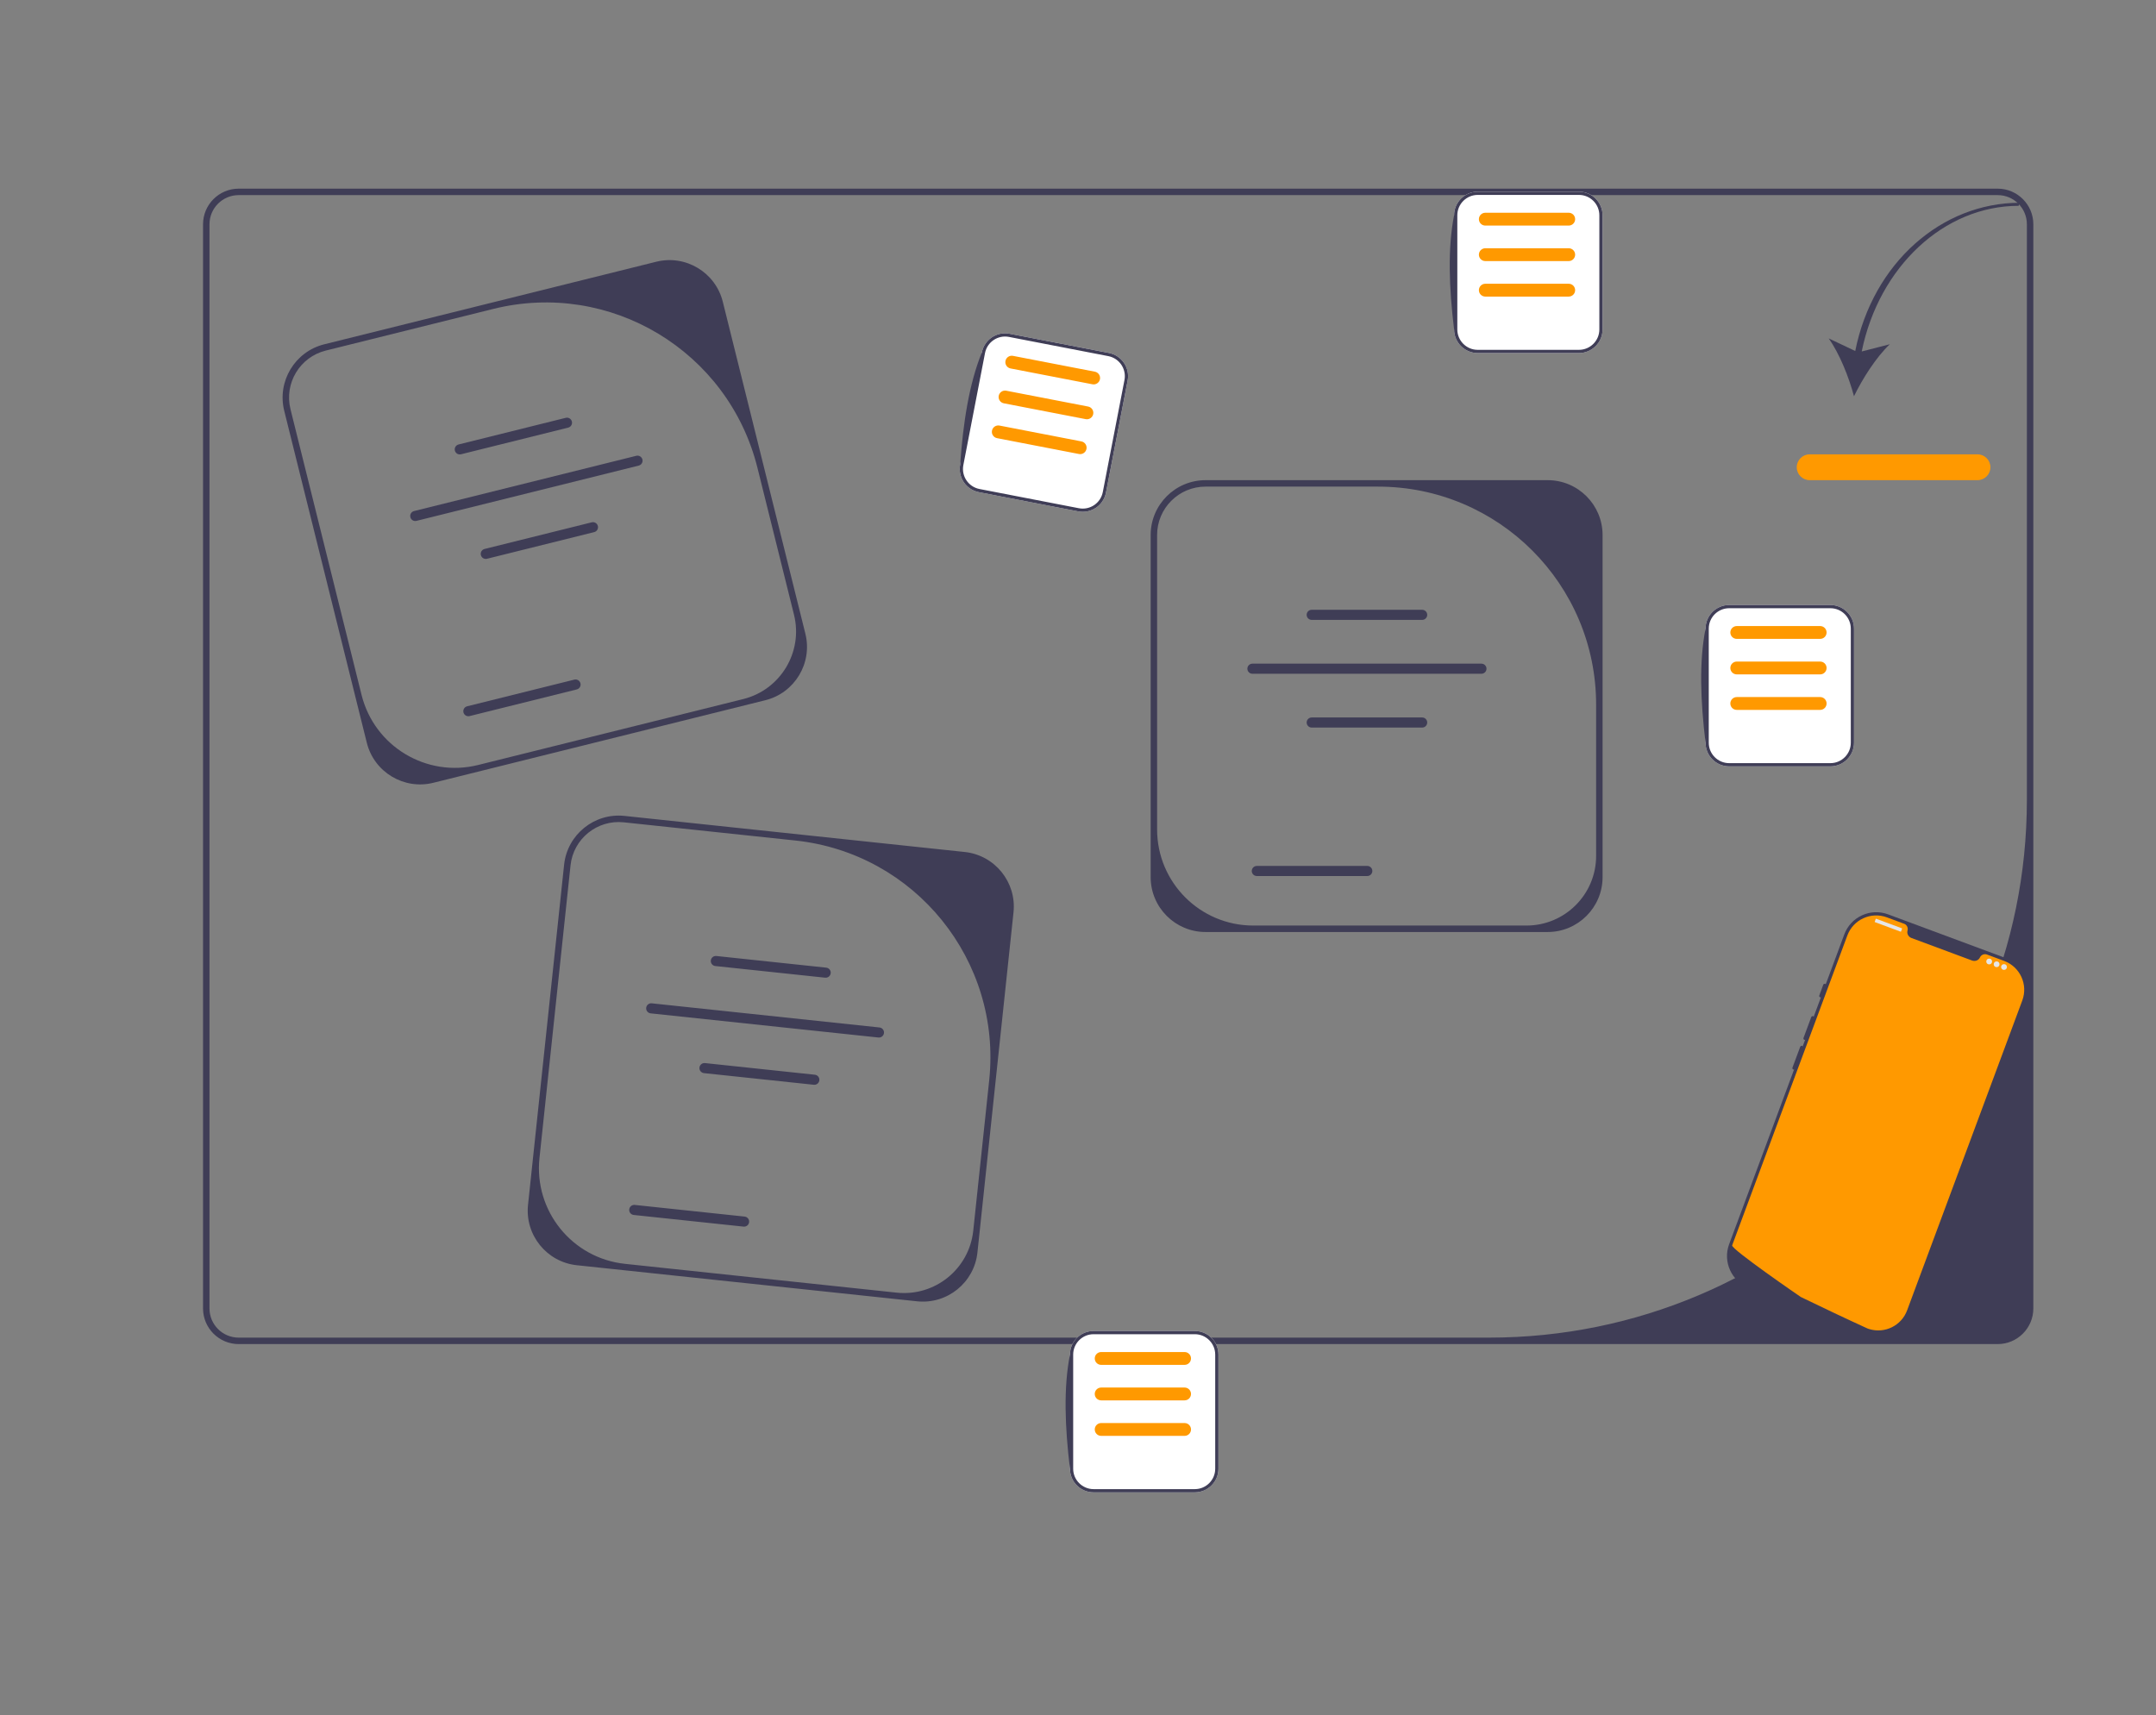 <?xml version="1.0" encoding="UTF-8" standalone="no"?><!-- Generator: Gravit.io --><svg xmlns="http://www.w3.org/2000/svg" xmlns:xlink="http://www.w3.org/1999/xlink" style="isolation:isolate" viewBox="0 0 667.898 531.394" width="667.898pt" height="531.394pt"><rect x="0" y="0" width="667.898" height="531.394" fill="#808080" stroke="none"/><defs><clipPath id="_clipPath_O1g8NlXemAmJK8NWj5lKlFYmXD1th1xv"><rect width="667.898" height="531.394"/></clipPath></defs><g clip-path="url(#_clipPath_O1g8NlXemAmJK8NWj5lKlFYmXD1th1xv)"><path d=" M 62.898 405.414 L 62.898 69.494 C 62.898 63.407 67.85 58.454 73.938 58.454 L 618.858 58.454 C 624.946 58.454 629.898 63.407 629.898 69.494 L 629.898 405.414 C 629.898 411.502 624.946 416.454 618.858 416.454 L 73.938 416.454 C 67.85 416.454 62.898 411.502 62.898 405.414 Z  M 627.898 69.494 C 627.898 64.502 623.851 60.454 618.858 60.454 L 73.938 60.454 C 68.946 60.454 64.898 64.502 64.898 69.494 L 64.898 405.414 C 64.898 410.407 68.946 414.454 73.938 414.454 L 461.264 414.454 C 553.294 414.454 627.898 339.85 627.898 247.821 L 627.898 69.494 Z " fill="rgb(63,61,86)"/><g><path d=" M 574.727 108.751 L 566.497 104.852 C 569.873 109.563 572.781 116.92 574.339 122.775 C 576.975 117.321 581.225 110.649 585.432 106.663 L 576.734 108.9 C 582.094 82.632 602.253 63.775 625.339 63.775 L 625.665 62.826 C 601.552 62.826 580.2 81.422 574.727 108.751 L 574.727 108.751 Z " fill="rgb(63,61,86)"/><path d=" M 612.606 148.775 L 560.606 148.775 C 558.401 148.775 556.606 146.98 556.606 144.775 C 556.606 142.569 558.401 140.775 560.606 140.775 L 612.606 140.775 C 614.812 140.775 616.606 142.569 616.606 144.775 C 616.606 146.98 614.812 148.775 612.606 148.775 Z " fill="rgb(255,153,0)"/></g><g><path d=" M 496.456 165.775 L 496.456 271.775 C 496.456 281.149 488.83 288.775 479.456 288.775 L 373.456 288.775 C 364.082 288.775 356.456 281.149 356.456 271.775 L 356.456 165.775 C 356.456 156.401 364.082 148.775 373.456 148.775 L 479.456 148.775 C 488.83 148.775 496.456 156.401 496.456 165.775 Z  M 472.88 286.775 C 484.796 286.775 494.456 277.115 494.456 265.199 L 494.456 218.334 C 494.456 181.022 464.209 150.775 426.897 150.775 L 373.456 150.775 C 365.172 150.775 358.456 157.49 358.456 165.775 L 358.456 256.985 C 358.456 273.438 371.793 286.775 388.246 286.775 L 472.88 286.775 L 472.88 286.775 Z " fill="rgb(63,61,86)"/><g><path d=" M 440.567 192.067 L 406.346 192.067 C 405.483 192.067 404.781 191.365 404.781 190.502 C 404.781 189.639 405.483 188.938 406.346 188.938 L 440.567 188.938 C 441.429 188.938 442.131 189.639 442.131 190.502 C 442.131 191.365 441.429 192.067 440.567 192.067 L 440.567 192.067 Z " fill="rgb(63,61,86)"/><path d=" M 440.567 225.431 L 406.346 225.431 C 405.483 225.431 404.781 224.729 404.781 223.866 C 404.781 223.003 405.483 222.301 406.346 222.301 L 440.567 222.301 C 441.429 222.301 442.131 223.003 442.131 223.866 C 442.131 224.729 441.429 225.431 440.567 225.431 L 440.567 225.431 Z " fill="rgb(63,61,86)"/><path d=" M 423.567 271.431 L 389.346 271.431 C 388.483 271.431 387.781 270.729 387.781 269.866 C 387.781 269.003 388.483 268.301 389.346 268.301 L 423.567 268.301 C 424.429 268.301 425.131 269.003 425.131 269.866 C 425.131 270.729 424.429 271.431 423.567 271.431 L 423.567 271.431 Z " fill="rgb(63,61,86)"/><path d=" M 458.93 208.76 L 387.983 208.76 C 387.12 208.76 386.418 208.058 386.418 207.195 C 386.418 206.332 387.12 205.631 387.983 205.631 L 458.93 205.631 C 459.793 205.631 460.494 206.332 460.494 207.195 C 460.494 208.058 459.793 208.76 458.93 208.76 L 458.93 208.76 Z " fill="rgb(63,61,86)"/></g></g><g><path d=" M 223.911 93.49 L 249.495 196.356 C 251.758 205.453 246.198 214.694 237.101 216.956 L 134.235 242.54 C 125.138 244.803 115.897 239.243 113.634 230.146 L 88.05 127.28 C 85.788 118.183 91.348 108.942 100.445 106.679 L 203.311 81.095 C 212.408 78.833 221.649 84.393 223.911 93.49 Z  M 230.237 216.603 C 241.801 213.727 248.843 202.021 245.967 190.457 L 234.656 144.978 C 225.651 108.769 188.997 86.716 152.788 95.722 L 100.927 108.62 C 92.888 110.62 87.992 118.758 89.991 126.797 L 112.006 215.311 C 115.977 231.277 132.138 241.001 148.104 237.03 L 230.237 216.603 L 230.237 216.603 Z " fill="rgb(63,61,86)"/><g><path d=" M 176.02 132.494 L 142.811 140.754 C 141.974 140.962 141.123 140.45 140.915 139.613 C 140.707 138.775 141.219 137.925 142.056 137.717 L 175.265 129.457 C 176.102 129.249 176.952 129.761 177.16 130.598 C 177.369 131.435 176.857 132.286 176.02 132.494 L 176.02 132.494 Z " fill="rgb(63,61,86)"/><path d=" M 184.073 164.871 L 150.864 173.131 C 150.026 173.339 149.176 172.827 148.968 171.99 C 148.759 171.153 149.271 170.302 150.108 170.094 L 183.317 161.835 C 184.155 161.627 185.005 162.138 185.213 162.975 C 185.421 163.813 184.91 164.663 184.073 164.871 L 184.073 164.871 Z " fill="rgb(63,61,86)"/><path d=" M 178.678 213.614 L 145.469 221.874 C 144.632 222.082 143.781 221.57 143.573 220.733 C 143.364 219.896 143.876 219.046 144.714 218.837 L 177.922 210.578 C 178.76 210.37 179.61 210.881 179.818 211.718 C 180.026 212.556 179.515 213.406 178.678 213.614 L 178.678 213.614 Z " fill="rgb(63,61,86)"/><path d=" M 197.869 144.261 L 129.02 161.385 C 128.183 161.593 127.332 161.081 127.124 160.244 C 126.915 159.407 127.427 158.556 128.265 158.348 L 197.114 141.225 C 197.951 141.016 198.801 141.528 199.01 142.365 C 199.218 143.202 198.706 144.053 197.869 144.261 L 197.869 144.261 Z " fill="rgb(63,61,86)"/></g></g><g><path d=" M 313.972 282.678 L 302.793 388.087 C 301.804 397.409 293.416 404.188 284.095 403.199 L 178.686 392.02 C 169.364 391.031 162.585 382.643 163.574 373.322 L 174.753 267.913 C 175.742 258.591 184.129 251.812 193.451 252.801 L 298.86 263.98 C 308.182 264.969 314.961 273.357 313.972 282.678 Z  M 277.766 400.517 C 289.616 401.774 300.241 393.187 301.497 381.337 L 306.44 334.733 C 310.375 297.63 283.487 264.361 246.383 260.426 L 193.24 254.789 C 185.002 253.916 177.616 259.886 176.742 268.124 L 167.122 358.826 C 165.387 375.186 177.243 389.856 193.604 391.591 L 277.766 400.517 L 277.766 400.517 Z " fill="rgb(63,61,86)"/><g><path d=" M 255.621 302.929 L 221.592 299.32 C 220.734 299.229 220.11 298.457 220.201 297.599 C 220.292 296.741 221.064 296.118 221.922 296.209 L 255.951 299.818 C 256.809 299.909 257.433 300.68 257.342 301.538 C 257.251 302.396 256.479 303.02 255.621 302.929 L 255.621 302.929 Z " fill="rgb(63,61,86)"/><path d=" M 252.103 336.107 L 218.073 332.498 C 217.215 332.407 216.591 331.635 216.682 330.777 C 216.773 329.919 217.545 329.295 218.403 329.386 L 252.433 332.995 C 253.291 333.086 253.914 333.858 253.823 334.716 C 253.732 335.574 252.961 336.198 252.103 336.107 L 252.103 336.107 Z " fill="rgb(63,61,86)"/><path d=" M 230.346 380.057 L 196.316 376.448 C 195.458 376.357 194.834 375.585 194.925 374.727 C 195.016 373.869 195.788 373.246 196.646 373.337 L 230.676 376.946 C 231.534 377.037 232.158 377.808 232.067 378.666 C 231.976 379.524 231.204 380.148 230.346 380.057 L 230.346 380.057 Z " fill="rgb(63,61,86)"/><path d=" M 272.122 321.466 L 201.57 313.983 C 200.712 313.892 200.088 313.12 200.179 312.262 C 200.27 311.404 201.043 310.78 201.9 310.871 L 272.452 318.354 C 273.31 318.445 273.933 319.217 273.842 320.075 C 273.751 320.933 272.98 321.557 272.122 321.466 L 272.122 321.466 Z " fill="rgb(63,61,86)"/></g></g><g><path d=" M 578.185 412.565 L 541.866 399.068 C 536.419 397.043 533.634 390.965 535.658 385.517 L 571.339 289.507 C 573.363 284.06 579.442 281.275 584.889 283.299 L 621.208 296.797 C 626.655 298.821 629.44 304.9 627.416 310.347 C 613.764 349.153 598.871 392.757 591.735 406.357 C 589.711 411.805 583.632 414.589 578.185 412.565 L 578.185 412.565 Z " fill="rgb(63,61,86)"/><path d=" M 618.469 335.972 C 618.239 335.886 617.982 336.004 617.896 336.235 L 612.926 349.609 C 612.84 349.839 612.958 350.096 613.188 350.182 C 613.419 350.267 613.676 350.15 613.762 349.919 L 618.732 336.545 C 618.817 336.315 618.7 336.058 618.469 335.972 Z " fill="rgb(63,61,86)"/><path d=" M 626.475 309.998 L 590.795 406.006 C 589.033 410.748 583.902 413.255 579.124 411.821 L 579.121 411.821 C 579.051 411.799 578.98 411.778 578.909 411.753 C 578.783 411.714 578.659 411.67 578.534 411.623 C 578.534 411.623 578.086 411.419 577.27 411.044 C 576.444 410.666 575.244 410.113 573.75 409.418 C 573.301 409.211 572.829 408.99 572.331 408.757 C 571.338 408.293 570.248 407.783 569.081 407.231 C 568.615 407.012 568.134 406.784 567.643 406.551 C 565.13 405.363 562.321 404.021 559.365 402.585 C 558.865 402.345 558.361 402.1 557.854 401.852 C 557.721 401.787 536.183 386.985 536.599 385.865 L 572.279 289.857 C 574.114 284.919 579.603 282.404 584.541 284.239 L 589.878 286.223 C 590.731 286.54 591.169 287.459 590.926 288.337 C 590.912 288.395 590.897 288.454 590.886 288.514 C 590.723 289.426 591.286 290.313 592.155 290.636 L 610.914 297.608 C 611.784 297.931 612.789 297.627 613.261 296.829 C 613.292 296.777 613.32 296.723 613.347 296.669 C 613.736 295.845 614.668 295.436 615.521 295.752 L 620.858 297.736 C 625.796 299.571 628.31 305.06 626.475 309.998 L 626.475 309.998 Z " fill="rgb(255,153,0)"/><path d=" M 565.404 304.836 C 565.174 304.75 564.917 304.868 564.831 305.098 L 563.589 308.442 C 563.503 308.672 563.621 308.929 563.851 309.015 C 564.082 309.101 564.339 308.983 564.424 308.752 L 565.667 305.409 C 565.753 305.178 565.635 304.921 565.404 304.836 Z " fill="rgb(63,61,86)"/><path d=" M 561.677 314.866 C 561.446 314.78 561.189 314.898 561.104 315.129 L 558.696 321.607 C 558.61 321.837 558.728 322.094 558.959 322.18 C 559.189 322.266 559.446 322.148 559.532 321.917 L 561.939 315.439 C 562.025 315.209 561.907 314.952 561.677 314.866 Z " fill="rgb(63,61,86)"/><path d=" M 558.26 324.061 C 558.029 323.975 557.772 324.093 557.687 324.323 L 555.279 330.801 C 555.193 331.032 555.311 331.289 555.542 331.374 C 555.772 331.46 556.029 331.342 556.115 331.112 L 558.522 324.634 C 558.608 324.403 558.49 324.146 558.26 324.061 Z " fill="rgb(63,61,86)"/><path d="M 581.195 284.665 L 589.184 287.631 C 589.228 287.647 589.251 287.697 589.235 287.742 L 588.906 288.624 C 588.89 288.668 588.84 288.691 588.795 288.675 L 580.806 285.709 C 580.762 285.693 580.739 285.643 580.755 285.598 L 581.084 284.716 C 581.1 284.672 581.15 284.649 581.195 284.665 Z" style="stroke:none;fill:#E6E6E6;stroke-miterlimit:10;"/><circle vector-effect="non-scaling-stroke" cx="616.22" cy="297.916" r="0.892" fill="rgb(230,230,230)"/><circle vector-effect="non-scaling-stroke" cx="618.519" cy="298.77" r="0.892" fill="rgb(230,230,230)"/><circle vector-effect="non-scaling-stroke" cx="620.817" cy="299.624" r="0.892" fill="rgb(230,230,230)"/></g><g><path d=" M 489.137 109.394 L 457.775 109.394 C 453.739 109.394 450.456 106.11 450.456 102.075 L 450.456 66.713 C 450.456 62.677 453.739 59.394 457.775 59.394 L 489.137 59.394 C 493.173 59.394 496.456 62.677 496.456 66.713 L 496.456 102.075 C 496.456 106.11 493.173 109.394 489.137 109.394 Z " fill="rgb(255,255,255)"/><path d=" M 489.137 109.394 L 457.775 109.394 C 453.739 109.394 450.456 106.11 450.456 102.075 C 448.879 89.053 448.445 76.926 450.456 66.713 C 450.456 62.677 453.739 59.394 457.775 59.394 L 489.137 59.394 C 493.173 59.394 496.456 62.677 496.456 66.713 L 496.456 102.075 C 496.456 106.11 493.173 109.394 489.137 109.394 L 489.137 109.394 Z  M 457.775 60.394 C 454.291 60.394 451.456 63.228 451.456 66.713 L 451.456 102.075 C 451.456 105.559 454.291 108.394 457.775 108.394 L 489.137 108.394 C 492.622 108.394 495.456 105.559 495.456 102.075 L 495.456 66.713 C 495.456 63.228 492.622 60.394 489.137 60.394 L 457.775 60.394 Z " fill="rgb(63,61,86)"/><path d=" M 485.968 80.894 L 460.127 80.894 C 459.031 80.894 458.14 80.002 458.14 78.906 C 458.14 77.81 459.031 76.918 460.127 76.918 L 485.968 76.918 C 487.065 76.918 487.956 77.81 487.956 78.906 C 487.956 80.002 487.065 80.894 485.968 80.894 Z " fill="rgb(255,153,0)"/><path d=" M 485.968 91.894 L 460.127 91.894 C 459.031 91.894 458.14 91.002 458.14 89.906 C 458.14 88.81 459.031 87.918 460.127 87.918 L 485.968 87.918 C 487.065 87.918 487.956 88.81 487.956 89.906 C 487.956 91.002 487.065 91.894 485.968 91.894 Z " fill="rgb(255,153,0)"/><path d=" M 485.968 69.894 L 460.127 69.894 C 459.031 69.894 458.14 69.002 458.14 67.906 C 458.14 66.81 459.031 65.918 460.127 65.918 L 485.968 65.918 C 487.065 65.918 487.956 66.81 487.956 67.906 C 487.956 69.002 487.065 69.894 485.968 69.894 Z " fill="rgb(255,153,0)"/></g><g><path d=" M 334.035 158.451 L 303.243 152.496 C 299.281 151.73 296.681 147.883 297.447 143.921 L 304.161 109.202 C 304.928 105.24 308.775 102.64 312.737 103.406 L 343.529 109.361 C 347.491 110.127 350.091 113.974 349.325 117.936 L 342.61 152.655 C 341.844 156.617 337.997 159.217 334.035 158.451 Z " fill="rgb(255,255,255)"/><path d=" M 334.035 158.451 L 303.243 152.496 C 299.281 151.73 296.681 147.883 297.447 143.921 C 298.371 130.837 300.247 118.848 304.161 109.202 C 304.928 105.24 308.775 102.64 312.737 103.406 L 343.529 109.361 C 347.491 110.127 350.091 113.974 349.325 117.936 L 342.61 152.655 C 341.844 156.617 337.997 159.217 334.035 158.451 L 334.035 158.451 Z  M 312.547 104.388 C 309.126 103.726 305.805 105.971 305.143 109.392 L 298.429 144.111 C 297.767 147.532 300.012 150.853 303.433 151.515 L 334.225 157.469 C 337.646 158.131 340.967 155.886 341.629 152.465 L 348.343 117.746 C 349.004 114.325 346.76 111.004 343.339 110.342 L 312.547 104.388 Z " fill="rgb(63,61,86)"/><path d=" M 336.335 129.868 L 310.964 124.961 C 309.888 124.753 309.182 123.708 309.39 122.632 C 309.598 121.556 310.643 120.85 311.719 121.058 L 337.09 125.965 C 338.166 126.173 338.872 127.218 338.664 128.294 C 338.456 129.37 337.411 130.076 336.335 129.868 Z " fill="rgb(255,153,0)"/><path d=" M 334.247 140.668 L 308.875 135.761 C 307.799 135.553 307.093 134.508 307.301 133.432 C 307.509 132.356 308.554 131.65 309.63 131.858 L 335.001 136.765 C 336.078 136.973 336.784 138.017 336.576 139.094 C 336.367 140.17 335.323 140.876 334.247 140.668 Z " fill="rgb(255,153,0)"/><path d=" M 338.424 119.068 L 313.053 114.162 C 311.976 113.953 311.27 112.909 311.478 111.832 C 311.687 110.756 312.731 110.05 313.807 110.258 L 339.179 115.165 C 340.255 115.373 340.961 116.418 340.753 117.494 C 340.545 118.57 339.5 119.276 338.424 119.068 Z " fill="rgb(255,153,0)"/></g><g><path d=" M 567.032 237.454 L 535.669 237.454 C 531.634 237.454 528.351 234.171 528.351 230.136 L 528.351 194.773 C 528.351 190.738 531.634 187.454 535.669 187.454 L 567.032 187.454 C 571.067 187.454 574.351 190.738 574.351 194.773 L 574.351 230.136 C 574.351 234.171 571.067 237.454 567.032 237.454 Z " fill="rgb(255,255,255)"/><path d=" M 567.032 237.454 L 535.669 237.454 C 531.634 237.454 528.351 234.171 528.351 230.136 C 526.774 217.114 526.339 204.987 528.351 194.773 C 528.351 190.738 531.634 187.454 535.669 187.454 L 567.032 187.454 C 571.067 187.454 574.351 190.738 574.351 194.773 L 574.351 230.136 C 574.351 234.171 571.067 237.454 567.032 237.454 L 567.032 237.454 Z  M 535.669 188.454 C 532.185 188.454 529.351 191.289 529.351 194.773 L 529.351 230.136 C 529.351 233.62 532.185 236.454 535.669 236.454 L 567.032 236.454 C 570.516 236.454 573.351 233.62 573.351 230.136 L 573.351 194.773 C 573.351 191.289 570.516 188.454 567.032 188.454 L 535.669 188.454 Z " fill="rgb(63,61,86)"/><path d=" M 563.863 208.954 L 538.022 208.954 C 536.926 208.954 536.034 208.063 536.034 206.967 C 536.034 205.871 536.926 204.979 538.022 204.979 L 563.863 204.979 C 564.959 204.979 565.851 205.871 565.851 206.967 C 565.851 208.063 564.959 208.954 563.863 208.954 Z " fill="rgb(255,153,0)"/><path d=" M 563.863 219.954 L 538.022 219.954 C 536.926 219.954 536.034 219.063 536.034 217.967 C 536.034 216.871 536.926 215.979 538.022 215.979 L 563.863 215.979 C 564.959 215.979 565.851 216.871 565.851 217.967 C 565.851 219.063 564.959 219.954 563.863 219.954 Z " fill="rgb(255,153,0)"/><path d=" M 563.863 197.954 L 538.022 197.954 C 536.926 197.954 536.034 197.063 536.034 195.967 C 536.034 194.871 536.926 193.979 538.022 193.979 L 563.863 193.979 C 564.959 193.979 565.851 194.871 565.851 195.967 C 565.851 197.063 564.959 197.954 563.863 197.954 Z " fill="rgb(255,153,0)"/></g><g><path d=" M 370.137 462.394 L 338.775 462.394 C 334.739 462.394 331.456 459.11 331.456 455.075 L 331.456 419.713 C 331.456 415.677 334.739 412.394 338.775 412.394 L 370.137 412.394 C 374.173 412.394 377.456 415.677 377.456 419.713 L 377.456 455.075 C 377.456 459.11 374.173 462.394 370.137 462.394 Z " fill="rgb(255,255,255)"/><path d=" M 370.137 462.394 L 338.775 462.394 C 334.739 462.394 331.456 459.11 331.456 455.075 C 329.879 442.053 329.445 429.926 331.456 419.713 C 331.456 415.677 334.739 412.394 338.775 412.394 L 370.137 412.394 C 374.173 412.394 377.456 415.677 377.456 419.713 L 377.456 455.075 C 377.456 459.11 374.173 462.394 370.137 462.394 L 370.137 462.394 Z  M 338.775 413.394 C 335.291 413.394 332.456 416.228 332.456 419.713 L 332.456 455.075 C 332.456 458.559 335.291 461.394 338.775 461.394 L 370.137 461.394 C 373.622 461.394 376.456 458.559 376.456 455.075 L 376.456 419.713 C 376.456 416.228 373.622 413.394 370.137 413.394 L 338.775 413.394 Z " fill="rgb(63,61,86)"/><path d=" M 366.968 433.894 L 341.127 433.894 C 340.031 433.894 339.14 433.002 339.14 431.906 C 339.14 430.81 340.031 429.918 341.127 429.918 L 366.968 429.918 C 368.065 429.918 368.956 430.81 368.956 431.906 C 368.956 433.002 368.064 433.894 366.968 433.894 L 366.968 433.894 Z " fill="rgb(255,153,0)"/><path d=" M 366.968 444.894 L 341.127 444.894 C 340.031 444.894 339.14 444.002 339.14 442.906 C 339.14 441.81 340.031 440.918 341.127 440.918 L 366.968 440.918 C 368.065 440.918 368.956 441.81 368.956 442.906 C 368.956 444.002 368.064 444.894 366.968 444.894 L 366.968 444.894 Z " fill="rgb(255,153,0)"/><path d=" M 366.968 422.894 L 341.127 422.894 C 340.031 422.894 339.14 422.002 339.14 420.906 C 339.14 419.81 340.031 418.918 341.127 418.918 L 366.968 418.918 C 368.065 418.918 368.956 419.81 368.956 420.906 C 368.956 422.002 368.064 422.894 366.968 422.894 L 366.968 422.894 Z " fill="rgb(255,153,0)"/></g></g></svg>
